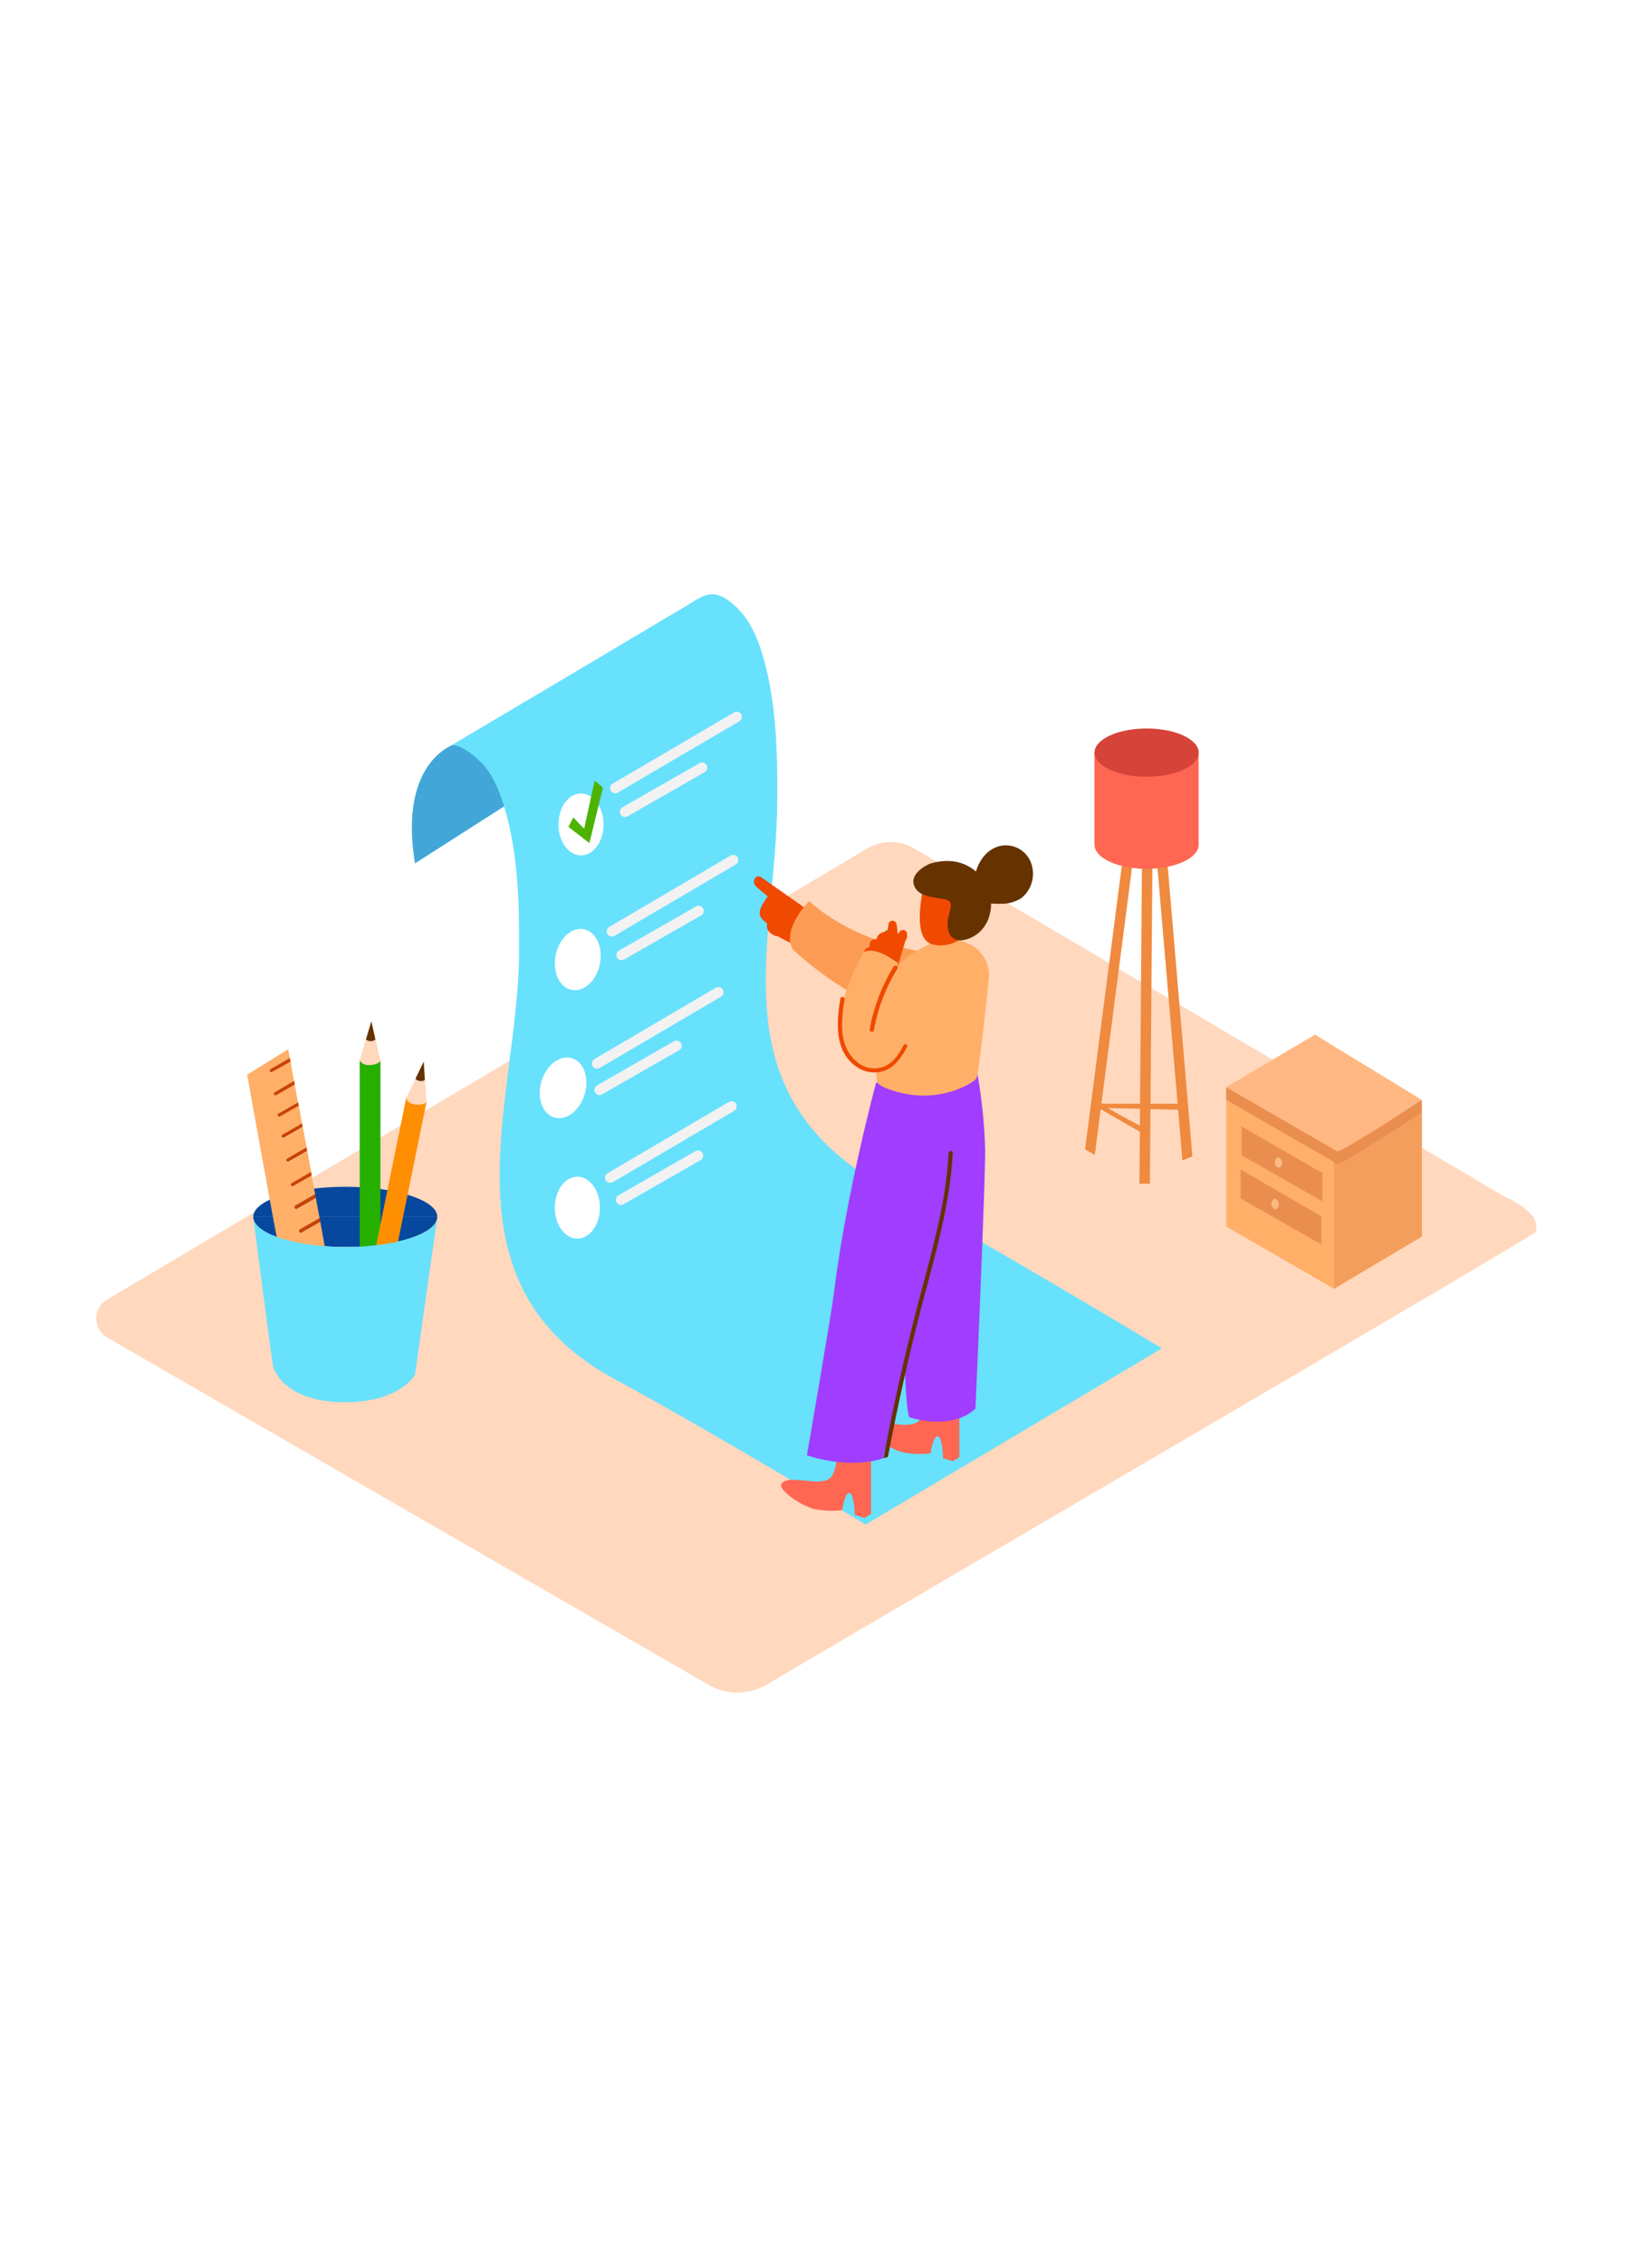 <svg id="Layer_1" data-name="Layer 1" xmlns="http://www.w3.org/2000/svg" xmlns:xlink="http://www.w3.org/1999/xlink" viewBox="0 0 400 300" data-imageid="online-shopping-8" imageName="Checklist" class="illustrations_image" style="width: 219px;"><defs><linearGradient id="linear-gradient-11-11-11-11-11-11-11-11-11-11-11-11-11-11-11" x1="293.79" y1="135.26" x2="242.2" y2="177.24" gradientUnits="userSpaceOnUse"><stop offset="0" stop-color="#e3965d"/><stop offset="1" stop-color="#ffd8bd"/></linearGradient><linearGradient id="linear-gradient-2-11-11-11-11-11-11-11-11-11-11-11-11-11-11-11" x1="176.04" y1="193.89" x2="143.05" y2="248.43" xlink:href="#linear-gradient"/><linearGradient id="linear-gradient-3-11-11-11-11-11-11-11-11-11-11-11-11-11-11-11" x1="346.19" y1="145.61" x2="276.32" y2="202.48" xlink:href="#linear-gradient"/><linearGradient id="linear-gradient-4-11-11-11-11-11-11-11-11-11-11-11-11-11-11-11" x1="83.74" y1="201.58" x2="64.32" y2="216.26" xlink:href="#linear-gradient"/></defs><title>-</title><path d="M25.92,199.75l145.61,84.07a14.07,14.07,0,0,0,14.2-.08c32.32-19.13,164.13-96,185.68-109.17.95-.58.52-2.15.32-3-.4-1.73-3.83-4.18-6.17-5.31-3.43-1.66-6.67-3.8-9.95-5.74L344.51,154l-12.9-7.62L317.42,138l-15-8.84-15.23-9-15-8.84L258,102.91l-13-7.64-11.21-6.59-8.93-5.23-3.61-2.1A11.13,11.13,0,0,0,210,81.4L25.87,190.63A5.29,5.29,0,0,0,25.92,199.75Z" fill="#ffd8bd"/><path d="M264.58,152.16l-38.14,21.52s4.47,8.87,17.36,14.29l44.52-31.88" fill="url(#linear-gradient)"/><path d="M144.21,155.75l-81,52.55s84.33,54.46,102.53,62.12l105.8-62.22" fill="url(#linear-gradient-2)"/><path d="M306.77,164.71l-53.85,30.38s6.31,12.53,24.52,20.18l63.43-38.9" fill="url(#new-unique-id)"/><path d="M110.2,56.12S96.42,60,100.48,85l30.2-19.3S118.46,53.74,110.2,56.12Z" fill="#68e1fd" class="target-color"/><path d="M110.2,56.12S96.42,60,100.48,85l30.2-19.3S118.46,53.74,110.2,56.12Z" fill="#06489e" opacity="0.39"/><path d="M215.81,164.35C172.73,141,188,105,188.2,69.78c.05-11.26-.16-23-3.22-34-1.12-4-2.62-8.2-5.37-11.39-1.54-1.79-3.76-3.87-6.14-4.41-2.66-.6-5.17,1.45-7.3,2.71l-7.41,4.39L139.21,38.71,123.35,48.1l-2.8,1.66-11.7,6.93c2.22-1.32,7.06,3.14,8.25,4.53,2.74,3.19,4.25,7.4,5.37,11.39,3.06,10.92,3.27,22.7,3.22,34-.16,35.25-20,79.91,23.13,103.23,24,13,60.77,35.2,60.77,35.2l71.75-42.64C273.72,197.79,236.5,175.55,215.81,164.35Z" fill="#68e1fd" class="target-color"/><path d="M201.64,101.13l-4.39-3.29a.88.88,0,0,0-.41-.7q-6.29-4.38-12.56-8.8a1,1,0,0,0-1.58.55c-.44.76.12,1.55.83,2.14s1.59,1.31,2.39,2a1,1,0,0,0-.26.28c-.64,1-1.71,2.42-1.72,3.67s1,1.87,1.78,2.55l0,.18c-.16,1.54.52,2,1.74,2.73a1,1,0,0,0,.81.14,17.12,17.12,0,0,0,2.67,1.42l3.7,1.88c.94.48,1.62-.65,1.24-1.41.74.06,1.05-.75.86-1.38a.85.85,0,0,0,.21-.33l0-.05,1.28,1c1,.81,2.26-.8,1.23-1.61l-.91-.72,1.87,1.4A1,1,0,0,0,201.64,101.13Z" fill="#f04900"/><path d="M230.71,229.72l1.58-1,0-17.79-7.81-.28s-.15,7.59-2,9.32-6.41.49-6.86.64-3.52-.74-4.9.68,4.68,5.52,7.9,6.27a20.8,20.8,0,0,0,6.7.25s.7-4.55,1.82-4.1,1.2,5.26,1.2,5.26Z" fill="#ff6753"/><path d="M236.59,135.54A126.26,126.26,0,0,1,238.53,154c.13,7-2.34,62.94-2.34,62.94s-4.64,5.44-15.94,2.16c-1.64-.47-2.16-54.59-2.16-54.59L222,139.69" fill="#a03dff"/><path d="M231.39,107.29c-.62,0-21.41-.54-35.46-13.13,0,0-6.73,6.6-4,11.65,0,0,19.92,19.19,35.11,15.26" fill="#fc9c54"/><path d="M214.92,101.35a.31.31,0,0,0-.52,0,13.72,13.72,0,0,0-2,10.29c.08.38.66.22.59-.16a13.09,13.09,0,0,1,1.67-9.37,21.64,21.64,0,0,1,2.56,10.4.3.3,0,0,0,.61,0A22.29,22.29,0,0,0,214.92,101.35Z" fill="#42a200"/><path d="M209.32,243.45l1.58-1,0-17.79-7.81-.28s-.15,7.59-2,9.32-6.41.49-6.86.64-3.52-.74-4.9.68,4.68,5.52,7.9,6.27a20.8,20.8,0,0,0,6.7.25s.7-4.55,1.82-4.1,1.2,5.26,1.2,5.26Z" fill="#ff6753"/><path d="M212.12,138.13s-7.2,26.58-10.13,50.37c-.7,5.71-6.61,39.77-6.61,39.77s9.74,3.56,18.4.77c0,0,10.3-43.46,10.74-44.31s7.39-29,8.19-49.2" fill="#a03dff"/><path d="M234.13,104.31,230,102.76c-1.05.07-10.4,3.13-14.65,9.32A40.52,40.52,0,0,0,214,118c-.54,2.67-1,5.35-1.34,8a59.2,59.2,0,0,0-.5,8.86c0,1.27.07,1.91.2,3.17a5.61,5.61,0,0,0,1.58,1.12c12.28,5.28,22-1.13,22.49-2.12s2.11-15.47,3-24.09A8.34,8.34,0,0,0,234.13,104.31Z" fill="#ffaf68"/><path d="M224.1,88.54s-3.86,14,1.27,15.93,11.73-3.57,12.39-6.46S231.79,84.33,224.1,88.54Z" fill="#f04900"/><path d="M249.43,84.36a6.52,6.52,0,0,0-7.76-3.44c-2.83.92-4.54,3.35-5.37,6.06-2.55-2.23-6.35-3.36-11.17-1.88,0,0-4.73,2-3.87,5s4.45,3,7.46,3.59.57,3.23.72,6.2,1.49,3.46,2.74,3.72,6.93-1,7.73-7.67a8.89,8.89,0,0,0,.06-1.23,15.92,15.92,0,0,0,2.35.07,8.73,8.73,0,0,0,5-1.38A7.58,7.58,0,0,0,249.43,84.36Z" fill="#653200"/><path d="M219.16,103.89a2.67,2.67,0,0,0,.47-1.9,1,1,0,0,0-1.82-.42l-.44.6c-.07-.77-.15-1.54-.26-2.31a1,1,0,0,0-2,.07c0,.24-.06.49-.08.73a4,4,0,0,0-.17.79c-1.09.14-2.39.54-2.58,1.79,0,0,0,.06,0,.08-.84,0-1.66.33-1.69,1.33a3.68,3.68,0,0,0,0,.57c-.85.25-1.47.68-1.35,1.79a16.34,16.34,0,0,0,1,3.77,1,1,0,0,0,.76.57c.12.54.26,1.07.41,1.6a1.5,1.5,0,0,0,2.52.28,1.18,1.18,0,0,0,.3-.06,1,1,0,0,0,.83.14,1,1,0,0,0,1.51-.45,1,1,0,0,0,.33-.84c0-.23,0-.46,0-.68v0Q218.1,107.62,219.16,103.89Z" fill="#f04900"/><path d="M217.45,109.07c-.32.08-4.82-4.05-8.23-2.63,0,0-13,21.92-.87,27.72,6,2.88,10.67-6,10.67-6l-3.45-6.82Z" fill="#ffaf68"/><ellipse cx="140.68" cy="75.58" rx="5.46" ry="7.49" fill="#fff"/><path d="M149.58,67.88,179,50.63a1.25,1.25,0,0,0-1.26-2.16L148.32,65.72a1.25,1.25,0,0,0,1.26,2.16Z" fill="#f2f2f2"/><path d="M152,73.6l18.63-10.68a1.25,1.25,0,0,0-1.26-2.16L150.7,71.44A1.25,1.25,0,0,0,152,73.6Z" fill="#f2f2f2"/><ellipse cx="139.9" cy="108.3" rx="7.49" ry="5.46" transform="translate(5.8 223.7) rotate(-78.46)" fill="#fff"/><path d="M148.77,102.55l29.37-17.26a1.25,1.25,0,0,0-1.26-2.16l-29.37,17.26a1.25,1.25,0,0,0,1.26,2.16Z" fill="#f2f2f2"/><path d="M151.15,108.27l18.63-10.68a1.25,1.25,0,0,0-1.26-2.16l-18.63,10.68a1.25,1.25,0,0,0,1.26,2.16Z" fill="#f2f2f2"/><ellipse cx="136.34" cy="139.34" rx="7.49" ry="5.46" transform="translate(-35.75 230.94) rotate(-73.65)" fill="#fff"/><path d="M145.19,134.54l29.37-17.26a1.25,1.25,0,0,0-1.26-2.16l-29.37,17.26a1.25,1.25,0,0,0,1.26,2.16Z" fill="#f2f2f2"/><path d="M145.81,140.91l18.63-10.68a1.25,1.25,0,0,0-1.26-2.16l-18.63,10.68a1.25,1.25,0,0,0,1.26,2.16Z" fill="#f2f2f2"/><ellipse cx="139.8" cy="168.34" rx="5.46" ry="7.49" fill="#fff"/><path d="M148.38,162.17l29.37-17.26a1.25,1.25,0,0,0-1.26-2.16L147.12,160a1.25,1.25,0,0,0,1.26,2.16Z" fill="#f2f2f2"/><path d="M151,167.51l18.63-10.68a1.25,1.25,0,0,0-1.26-2.16l-18.63,10.68a1.25,1.25,0,0,0,1.26,2.16Z" fill="#f2f2f2"/><path d="M137.64,76.17l1.18-2.29s2.66,2.93,2.66,2.64S144,65,144,65l2,1.66-3.29,13.44Z" fill="#4eb300"/><path d="M267.41,143.18a3,3,0,0,1-1.23-.27l-.19,1.25,20,.51v-1.49Z" fill="#ef8a3f"/><path d="M266.17,143l-.18,1.2L277,150.54V149C273.32,147.18,269.72,145.11,266.17,143Z" fill="#ef8a3f"/><path d="M277.33,56.66a3.19,3.19,0,0,1-1.92-.28l-12.68,97.85c.77.47,1.57.89,2.35,1.33l12.83-99Z" fill="#ef8a3f"/><path d="M280.25,56.54a6.38,6.38,0,0,1-1.39,0c-.37,0-.75,0-1.12.06l8.57,100.34a20.33,20.33,0,0,1,2-.85l.34-.17.06,0Z" fill="#ef8a3f"/><path d="M278.86,56.55a11.51,11.51,0,0,0-1.53.11,3.81,3.81,0,0,1-.6,0l-.84,106h0a2.61,2.61,0,0,1,1.34-.11H278l.42,0,.84-106Z" fill="#ef8a3f"/><path d="M265,58.24V80.16s25.22.75,25.22,0V58.24" fill="#ff6753"/><ellipse cx="277.63" cy="58.2" rx="12.61" ry="5.84" fill="#d64338"/><ellipse cx="277.63" cy="80.49" rx="12.61" ry="5.84" fill="#ff6753"/><path d="M216.37,110a43.8,43.8,0,0,0-5.78,15.16c-.11.63.85.9,1,.27a43,43,0,0,1,5.68-14.92C217.57,109.92,216.71,109.42,216.37,110Z" fill="#f04900"/><path d="M218.79,129c-1,1.95-2.28,4-4.28,5a6.56,6.56,0,0,1-7.23-1.12c-4.26-3.67-3.62-10-2.77-14.93.11-.63-.85-.9-1-.27-1,5.54-1.51,12.74,3.72,16.45a7.52,7.52,0,0,0,7.09,1c2.5-1,4.09-3.38,5.29-5.69C219.95,128.94,219.08,128.44,218.79,129Z" fill="#f04900"/><path d="M229.69,155.09c-.64,12.71-4.39,24.89-7.57,37.13s-5.89,24.43-8.21,36.78l1.08-.3q3.53-18.71,8.34-37.15c3.15-12,6.73-24,7.36-36.46C230.72,154.45,229.72,154.45,229.69,155.09Z" fill="#653200"/><polyline points="296.9 139.19 296.9 172.9 323 187.97 344.27 175.33 344.27 144.01" fill="#ffaf68"/><polygon points="323 187.97 323 154.71 344.27 145.29 344.27 175.33 323 187.97" fill="#f49e5d"/><polyline points="344.27 142.26 344.27 145.29 342.25 145.91 340.91 143.85" fill="#ea8e50"/><path d="M318.39,129.49l-21.5,12.73,26.88,15.52c.8.46,20.49-12.45,20.49-12.45Z" fill="#ea8e50"/><polyline points="296.9 142.22 296.9 139.19 300.76 137.27 300.29 142.66" fill="#ea8e50"/><path d="M318.39,126.46l-21.5,12.73,26.88,15.52c.8.46,20.49-12.45,20.49-12.45Z" fill="#ffb883"/><polygon points="300.65 148.7 300.65 155.67 320.21 166.83 320.21 159.99 300.65 148.7" fill="#ea8e50"/><polygon points="300.39 159.12 300.39 166.1 319.95 177.26 319.95 170.41 300.39 159.12" fill="#ea8e50"/><ellipse cx="309.55" cy="157.41" rx="0.88" ry="1.25" transform="translate(-13.55 30.11) rotate(-5.45)" fill="#ffb883"/><ellipse cx="308.74" cy="167.47" rx="0.88" ry="1.25" transform="translate(-14.51 30.08) rotate(-5.45)" fill="#ffb883"/><path d="M73.11,226.7l25.7-15.37L65.23,198.39,44.6,210C53.75,216.16,63.78,220.87,73.11,226.7Z" fill="url(#linear-gradient-4)"/><path d="M83.6,163.29c-12.3,0-22.28,3.26-22.28,7.28h44.56C105.88,166.55,95.9,163.29,83.6,163.29Z" fill="#06489e"/><path d="M61.39,171.14l-.07-.56A2.47,2.47,0,0,0,61.39,171.14Z" fill="#06489e"/><path d="M105.88,170.58l-.09.64A2.48,2.48,0,0,0,105.88,170.58Z" fill="#06489e"/><path d="M83.6,177.86c11.65,0,21.2-2.92,22.19-6.65l.09-.64H61.32l.07.56C62.27,174.9,71.87,177.86,83.6,177.86Z" fill="#06489e"/><rect x="87.1" y="132.97" width="5.01" height="51.71" fill="#25b000"/><ellipse cx="89.61" cy="132.97" rx="2.51" ry="1.06" fill="#25b000"/><rect x="93.12" y="141.82" width="5.01" height="51.71" transform="translate(35.48 -15.74) rotate(11.54)" fill="#ff8f02"/><ellipse cx="100.79" cy="142.34" rx="1.06" ry="2.51" transform="translate(-58.83 212.62) rotate(-78.46)" fill="#ff8f02"/><path d="M77.55,171.72,73,174.33a.41.41,0,0,1-.4-.7L77.25,171a.41.41,0,0,1,.14-.05l-.92-5-4.6,2.63a.41.41,0,0,1-.4-.7l4.68-2.68a.41.41,0,0,1,.17-.05l-.85-4.58L71,163.15a.41.41,0,0,1-.4-.7l4.68-2.68.09,0-.95-5.1-4.51,2.58a.41.41,0,0,1-.4-.7l4.68-2.68.07,0-.93-5-4.58,2.62a.41.41,0,0,1-.4-.7L73,148a.41.41,0,0,1,.14-.05l-.8-4.33-4.58,2.62a.41.41,0,0,1-.4-.7L72,142.9a.41.41,0,0,1,.15-.05l-.8-4.32-4.57,2.61a.41.41,0,0,1-.4-.7l4.68-2.68a.41.41,0,0,1,.14,0L70.35,133l-4.53,2.59a.41.41,0,0,1-.4-.7l4.68-2.68.09,0-.41-2.21-9.94,6.16s7.06,39.31,7.21,39.39c4.12,2.15,11.62,2.4,11.62,2.4Z" fill="#ffaf68"/><path d="M65.43,134.84a.41.41,0,0,0,.4.7L70.35,133l-.15-.83-.09,0Z" fill="#ca4300"/><path d="M66.42,140.44a.41.41,0,0,0,.4.7l4.57-2.61-.15-.82a.41.41,0,0,0-.14,0Z" fill="#ca4300"/><path d="M67.36,145.58a.41.41,0,0,0,.4.7l4.58-2.62-.15-.81a.41.41,0,0,0-.15.05Z" fill="#ca4300"/><path d="M68.32,150.72a.41.41,0,0,0,.4.7l4.58-2.62-.15-.81A.41.41,0,0,0,73,148Z" fill="#ca4300"/><path d="M69.47,156.5a.41.41,0,0,0,.4.7l4.51-2.58-.16-.84-.07,0Z" fill="#ca4300"/><path d="M70.55,162.45a.41.41,0,0,0,.4.7l4.53-2.59-.15-.83-.09,0Z" fill="#ca4300"/><path d="M76.15,165.2l-4.68,2.68a.41.41,0,0,0,.4.7l4.6-2.63-.15-.8A.41.41,0,0,0,76.15,165.2Z" fill="#ca4300"/><path d="M72.57,173.63a.41.41,0,0,0,.4.7l4.58-2.62-.15-.81a.41.41,0,0,0-.14.05Z" fill="#ca4300"/><path d="M98.34,141.84s.25,1.31,2.24,1.54,2.67-.54,2.67-.54L102.6,133Z" fill="#ffd8bd"/><path d="M102.6,133l-2,4.12a1.8,1.8,0,0,0,2.27.32Z" fill="#653200"/><path d="M87.1,132.67s.46,1.26,2.46,1.17,2.55-1,2.55-1l-2.2-9.64Z" fill="#ffd8bd"/><path d="M89.92,123.25l-1.31,4.38a1.8,1.8,0,0,0,2.29,0Z" fill="#653200"/><path d="M83.6,177.86c-11.72,0-21.33-3-22.21-6.72.58,4.5,4.59,35.41,4.74,35.59,0,0,2,8.72,17.47,8.71,13.13,0,16.87-6.59,16.87-6.59l5.32-37.63C104.8,174.94,95.25,177.86,83.6,177.86Z" fill="#68e1fd" class="target-color"/></svg>